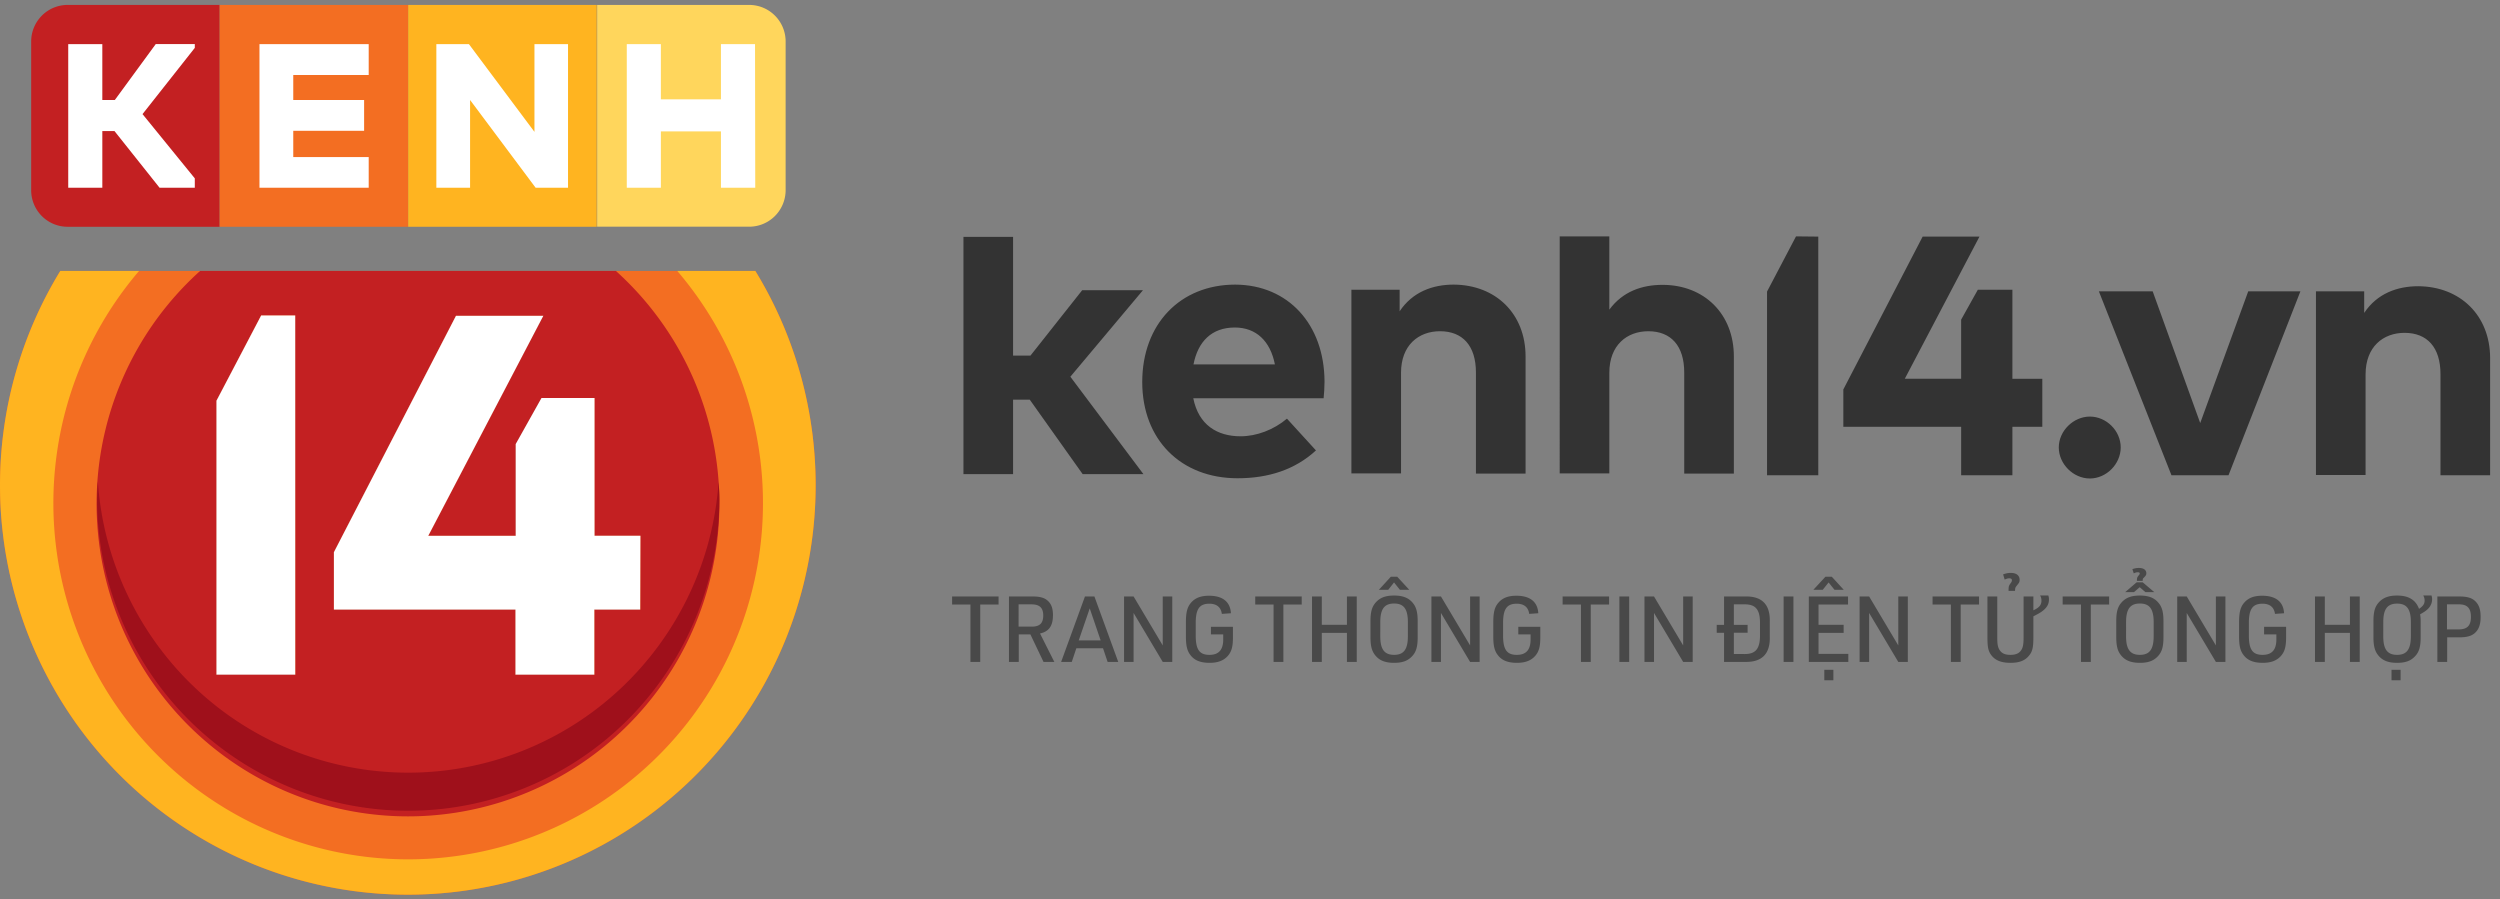 <svg xmlns="http://www.w3.org/2000/svg" width="253" height="91" fill="none"><rect width="100%" height="100%" fill="#808080" stroke="none"/><path fill="#333" d="M98.208 66.986h.992v-5.808h1.856v-.816h-4.704v.816h1.856v5.808Zm4.891-2.783h1.178l1.327 2.783h1.095l-1.448-2.876c.91-.204 1.309-.77 1.309-1.865 0-.64-.149-1.076-.474-1.4-.343-.344-.807-.483-1.623-.483h-2.356v6.624h.992v-2.783Zm-.018-.789V61.16h1.289c.835 0 1.206.343 1.206 1.132 0 .77-.352 1.122-1.15 1.122h-1.345Zm8.546 2.19.464 1.382h1.076l-2.412-6.624h-.956l-2.412 6.624h1.077l.463-1.382h2.7Zm-.241-.798h-2.217l1.113-3.238 1.104 3.238Zm2.369 2.18h.965v-4.954l2.95 4.954h.965v-6.624h-.965v4.954l-2.95-4.954h-.965v6.624Zm8.793-2.783h1.243v.51c0 1.048-.454 1.559-1.391 1.559-1.012 0-1.392-.53-1.392-1.958v-1.262c0-1.419.38-1.957 1.382-1.957.733 0 1.169.352 1.262 1.03l.918-.065c-.065-1.16-.835-1.772-2.217-1.772-.835 0-1.401.222-1.818.705-.381.436-.52.974-.52 1.994v1.383c0 .946.112 1.456.427 1.883.408.566 1.021.826 1.976.826.854 0 1.457-.242 1.874-.743.353-.426.482-.918.482-1.836v-1.067h-2.226v.77Zm6.339 2.783h.993v-5.808h1.855v-.816h-4.703v.816h1.855v5.808Zm3.89 0h.992v-2.941h2.542v2.94h.993v-6.623h-.993v2.867h-2.542v-2.867h-.992v6.624Zm5.916-2.505c0 .872.13 1.382.454 1.8.418.547 1.021.798 1.939.798.844 0 1.401-.204 1.837-.687.399-.427.547-.965.547-1.911v-1.614c0-.872-.13-1.383-.454-1.8-.418-.547-1.021-.798-1.93-.798-.853 0-1.41.204-1.846.687-.399.436-.547.965-.547 1.91v1.615Zm3.785-.093c0 1.327-.418 1.883-1.392 1.883-.983 0-1.401-.556-1.401-1.883V62.96c0-1.327.418-1.884 1.401-1.884.974 0 1.392.557 1.392 1.884v1.428Zm-1.401-5.445.594.742h.946l-1.215-1.318h-.65l-1.206 1.318h.946l.585-.742Zm3.784 8.043h.964v-4.954l2.95 4.954h.965v-6.624h-.965v4.954l-2.95-4.954h-.964v6.624Zm8.792-2.783h1.243v.51c0 1.048-.454 1.559-1.391 1.559-1.011 0-1.392-.53-1.392-1.958v-1.262c0-1.419.381-1.957 1.383-1.957.733 0 1.169.352 1.261 1.03l.919-.065c-.065-1.16-.835-1.772-2.217-1.772-.835 0-1.401.222-1.819.705-.38.436-.519.974-.519 1.994v1.383c0 .946.111 1.456.426 1.883.409.566 1.021.826 1.976.826.854 0 1.457-.242 1.874-.743.353-.426.483-.918.483-1.836v-1.067h-2.227v.77Zm6.34 2.783h.992v-5.808h1.856v-.816h-4.704v.816h1.856v5.808Zm3.889 0h.993v-6.624h-.993v6.624Zm2.54 0h.965v-4.954l2.95 4.954h.965v-6.624h-.965v4.954l-2.95-4.954h-.965v6.624Zm8.053-3.748h-.742v.798h.742v2.95h2.18c1.67.018 2.495-.835 2.449-2.542v-1.54c.046-1.707-.779-2.57-2.449-2.542h-2.18v2.876Zm.992 0V61.16h1.012c1.159-.028 1.623.492 1.632 1.827v1.364c-.009 1.345-.473 1.865-1.632 1.837h-1.012v-2.152h1.392v-.798h-1.392Zm5.036 3.748h.993v-6.624h-.993v6.624Zm2.55 0h3.998v-.817h-3.015v-2.124h2.542v-.816h-2.542v-2.05h2.987v-.817h-3.97v6.624Zm2.003-8.043.594.742h.937l-1.206-1.318h-.649l-1.216 1.318h.947l.593-.742Zm-.436 9.898h.919v-1.057h-.919v1.057Zm3.573-1.855h.965v-4.954l2.95 4.954h.965v-6.624h-.965v4.954l-2.95-4.954h-.965v6.624Zm9.239 0h.993v-5.808h1.856v-.816h-4.704v.816h1.855v5.808Zm3.699-6.624v4.175c0 .881.074 1.29.316 1.66.398.603 1.029.882 2.013.882.918 0 1.493-.232 1.911-.77.315-.39.408-.817.408-1.772v-2.162c.482-.25.649-.343.835-.473.519-.371.742-.742.742-1.234 0-.148-.009-.241-.065-.408h-.835a.996.996 0 0 1 .139.52c0 .435-.213.704-.816.983v-1.401h-.993v4.175c0 .556-.046.872-.157 1.113-.214.436-.566.621-1.169.621-.576 0-.9-.157-1.132-.538-.149-.26-.204-.556-.204-1.196v-4.175h-.993Zm2.793-.566c.009-.288.018-.334.167-.52.259-.315.296-.38.296-.593 0-.445-.324-.705-.881-.705-.278 0-.464.037-.789.148l.158.529c.223-.102.343-.13.473-.13.167 0 .26.074.26.195a.422.422 0 0 1-.083.232c-.232.315-.251.371-.26.724v.12h.659Zm6.674 7.19h.993v-5.808h1.855v-.816h-4.703v.816h1.855v5.808Zm3.569-2.505c0 .872.13 1.382.454 1.8.418.547 1.021.798 1.939.798.844 0 1.401-.204 1.837-.687.399-.427.547-.965.547-1.911v-1.614c0-.872-.129-1.383-.454-1.8-.418-.547-1.021-.798-1.93-.798-.853 0-1.41.204-1.846.687-.399.436-.547.965-.547 1.91v1.615Zm3.785-.093c0 1.327-.418 1.883-1.392 1.883-.983 0-1.401-.556-1.401-1.883V62.96c0-1.327.418-1.884 1.401-1.884.974 0 1.392.557 1.392 1.884v1.428Zm-1.114-5.603c.01-.195.01-.223.13-.334.204-.213.242-.278.242-.436 0-.334-.279-.538-.743-.538-.25 0-.426.037-.668.12l.14.427c.176-.083.278-.111.389-.111.139 0 .214.037.214.111a.289.289 0 0 1-.065.158c-.204.241-.214.278-.223.603h.584Zm-.296.64.575.501h.9l-1.169-.993h-.622l-1.159.993h.89l.585-.501Zm3.793 7.56h.964v-4.953l2.95 4.954h.965v-6.624h-.965v4.954l-2.95-4.954h-.964v6.624Zm8.792-2.782h1.243v.51c0 1.048-.454 1.559-1.391 1.559-1.011 0-1.392-.53-1.392-1.958v-1.262c0-1.419.381-1.957 1.383-1.957.733 0 1.169.352 1.261 1.03l.919-.065c-.065-1.16-.835-1.772-2.217-1.772-.835 0-1.401.222-1.819.705-.38.436-.519.974-.519 1.994v1.383c0 .946.111 1.456.426 1.883.409.566 1.021.826 1.976.826.854 0 1.457-.242 1.874-.743.353-.426.483-.918.483-1.836v-1.067h-2.227v.77Zm5.152 2.783h.993v-2.941h2.542v2.94h.992v-6.623h-.992v2.867h-2.542v-2.867h-.993v6.624Zm10.953-6.726c.103.186.14.325.14.51 0 .343-.149.566-.566.844-.334-.909-1.058-1.345-2.227-1.345-.844 0-1.401.214-1.837.687-.399.436-.547.965-.547 1.91v1.615c0 .872.13 1.382.455 1.8.417.547 1.02.798 1.939.798.844 0 1.4-.204 1.836-.687.399-.427.548-.965.548-1.911v-1.614c0-.27-.01-.436-.056-.696.362-.213.492-.288.668-.436.353-.288.547-.677.547-1.085 0-.149-.018-.232-.065-.39h-.835Zm-1.252 4.128c0 1.327-.417 1.883-1.391 1.883-.984 0-1.401-.556-1.401-1.883V62.96c0-1.318.417-1.874 1.401-1.874.974 0 1.391.556 1.391 1.874v1.428Zm-1.957 4.453h.918v-1.057h-.918v1.057Zm5.632-4.341h1.187c.798 0 1.271-.13 1.623-.446.399-.361.576-.872.576-1.633 0-.704-.149-1.168-.492-1.53-.362-.38-.835-.529-1.707-.529h-2.18v6.624h.993V64.5Zm-.019-.807V61.16h1.206c.844 0 1.215.38 1.215 1.27 0 .873-.371 1.263-1.215 1.263h-1.206Z" opacity=".7"/><path fill="#F36E22" d="M6.102 27.418A41.56 41.56 0 0 0 .01 48.26a41.57 41.57 0 0 0 5.244 21.073 41.36 41.36 0 0 0 15.14 15.514 41.143 41.143 0 0 0 20.878 5.693c7.34 0 14.546-1.965 20.877-5.693A41.36 41.36 0 0 0 77.29 69.333a41.57 41.57 0 0 0 5.244-21.073 41.56 41.56 0 0 0-6.094-20.842H6.102Z"/><path fill="#C32022" d="M62.326 27.418H20.252a31.666 31.666 0 0 0-9.594 16.123 31.761 31.761 0 0 0 1.199 18.743 31.62 31.62 0 0 0 11.569 14.758 31.425 31.425 0 0 0 17.863 5.575 31.425 31.425 0 0 0 17.863-5.575A31.62 31.62 0 0 0 70.72 62.284 31.761 31.761 0 0 0 71.92 43.54a31.666 31.666 0 0 0-9.594-16.123Zm-32.427 40.86h-7.996V40.552l4.525-8.628h3.449l.022 36.354Zm34.91-6.585h-4.642v6.585h-8.004v-6.585H33.79v-5.816L46.142 31.96h8.844L43.34 54.22h8.844V44.94l2.609-4.662h5.373V54.22h4.642v7.474Z"/><path fill="#9F101B" d="M41.308 78.194a31.414 31.414 0 0 1-21.484-8.51 31.662 31.662 0 0 1-9.919-20.94c-.052.74-.081 1.436-.081 2.168a31.68 31.68 0 0 0 9.39 22.045 31.426 31.426 0 0 0 22.097 9.09 31.426 31.426 0 0 0 22.097-9.09 31.68 31.68 0 0 0 9.39-22.045 18.169 18.169 0 0 0-.08-2.116 31.662 31.662 0 0 1-9.939 20.91 31.415 31.415 0 0 1-21.471 8.488Z"/><path fill="#9F101B" d="M52.164 68.279h7.981v-6.586h4.643V54.22h-4.643V40.279h-5.372l-2.61 4.661v9.28H43.32L55 31.962h-8.844L33.791 55.877v5.816h18.373v6.586ZM29.885 31.962h-3.457l-4.525 8.59V68.28h7.982V31.962Z"/><path fill="#FFB420" d="M76.44 27.418h-7.901a36.119 36.119 0 0 1 8.324 18.476 36.182 36.182 0 0 1-2.925 20.064 36.01 36.01 0 0 1-13.25 15.305 35.8 35.8 0 0 1-19.38 5.703 35.8 35.8 0 0 1-19.381-5.703 36.009 36.009 0 0 1-13.25-15.305 36.182 36.182 0 0 1-2.925-20.064 36.119 36.119 0 0 1 8.324-18.476H6.102A41.56 41.56 0 0 0 .01 48.26a41.57 41.57 0 0 0 5.244 21.073 41.36 41.36 0 0 0 15.14 15.514 41.143 41.143 0 0 0 20.878 5.693c7.34 0 14.546-1.965 20.877-5.693A41.36 41.36 0 0 0 77.29 69.333a41.57 41.57 0 0 0 5.244-21.073 41.56 41.56 0 0 0-6.094-20.842Z"/><path fill="#C32022" d="M6.839.499h15.388v22.45H6.84c-.977 0-1.915-.39-2.606-1.083a3.708 3.708 0 0 1-1.079-2.616V4.199c0-.981.388-1.922 1.08-2.616A3.677 3.677 0 0 1 6.838.499Z"/><path fill="#F36E22" d="M41.308.499h-19.08v22.45h19.08V.5Z"/><path fill="#FFB420" d="M60.388.499h-19.08v22.45h19.08V.5Z"/><path fill="#FFD65C" d="M60.432.499H75.82c.978 0 1.915.39 2.606 1.084a3.708 3.708 0 0 1 1.08 2.616v15.043c0 .981-.39 1.922-1.08 2.616a3.678 3.678 0 0 1-2.606 1.084H60.432V.499Z"/><path fill="#fff" d="m16.147 18.998-4.562-5.735h-1.23v5.735h-3.45V4.465h3.45v5.653h1.267l4.142-5.66h3.95v.385l-5.291 6.704 5.291 6.504v.947h-3.567Zm21.166 0H26.258V4.465h11.055v3.123h-7.635v2.53h7.17v3.116h-7.17v2.664h7.635v3.1Zm20.23 0h-3.338l-6.633-8.88v8.88h-3.413V4.465h3.295l6.633 8.88v-8.88h3.397v14.533h.06Zm18.889 0H72.96V13.3h-6.08v5.698h-3.45V4.465h3.45v5.587h6.08V4.465h3.449l.022 14.533ZM29.877 68.279h-7.974V40.553l4.525-8.628h3.45v36.354Zm34.91-6.586h-4.642v6.586h-7.982v-6.586H33.791v-5.816l12.351-23.915h8.844L43.342 54.22h8.843v-9.28l2.61-4.661h5.372v13.94h4.643l-.022 7.474Z"/><path fill="#333" d="m104.283 35.987 5.234-6.618h6.149l-7.346 8.754 7.393 9.858h-6.149l-5.351-7.534h-1.69v7.533h-5.022V23.97h5.022v12.017h1.76Z"/><path fill="#333" d="M134.042 38.613c0 .587-.046 1.267-.093 1.69h-13.19c.539 2.699 2.417 3.849 4.787 3.849 1.62 0 3.357-.657 4.694-1.784l2.934 3.215c-2.112 1.948-4.811 2.817-7.933 2.817-5.703 0-9.646-3.873-9.646-9.74 0-5.868 3.849-9.857 9.412-9.857 5.351.023 9.012 4.013 9.035 9.81Zm-13.26-1.737h8.238c-.469-2.37-1.901-3.732-4.06-3.732-2.347 0-3.732 1.432-4.178 3.732ZM154.388 36.078V47.93h-5.023V37.697c0-2.699-1.338-4.177-3.638-4.177-2.159 0-3.943 1.408-3.943 4.201v10.186h-5.022V29.319h4.881v2.183c1.315-1.972 3.357-2.7 5.469-2.7 4.271.024 7.276 2.958 7.276 7.276ZM168.238 28.826c4.225 0 7.229 2.934 7.229 7.252V47.93h-5.023V37.699c0-2.7-1.337-4.178-3.637-4.178-2.16 0-3.943 1.408-3.943 4.201v10.186h-5.023V23.921h5.023v7.416c1.361-1.854 3.332-2.51 5.374-2.51ZM214.616 45.278c0 1.69-1.456 3.145-3.122 3.145s-3.145-1.455-3.145-3.145c0-1.666 1.479-3.121 3.145-3.121s3.122 1.431 3.122 3.121ZM219.752 48.095l-7.346-18.612h5.445l4.811 13.331 4.859-13.33h5.28l-7.275 18.61h-5.774ZM252 36.242v11.852h-5.023V37.862c0-2.7-1.337-4.178-3.638-4.178-2.159 0-3.942 1.408-3.942 4.201v10.186h-5.023V29.483h4.882v2.183c1.314-1.972 3.356-2.7 5.468-2.7 4.248.024 7.276 2.958 7.276 7.276ZM181.757 23.92l-2.933 5.587v18.588h5.186v-24.15l-2.253-.024ZM203.655 29.319h-3.497l-1.69 3.027v5.985h-5.703l7.557-14.387h-5.75l-8.027 15.467v3.778h11.923v4.905h5.187V43.19h3.027v-4.858h-3.027V29.32Z"/></svg>